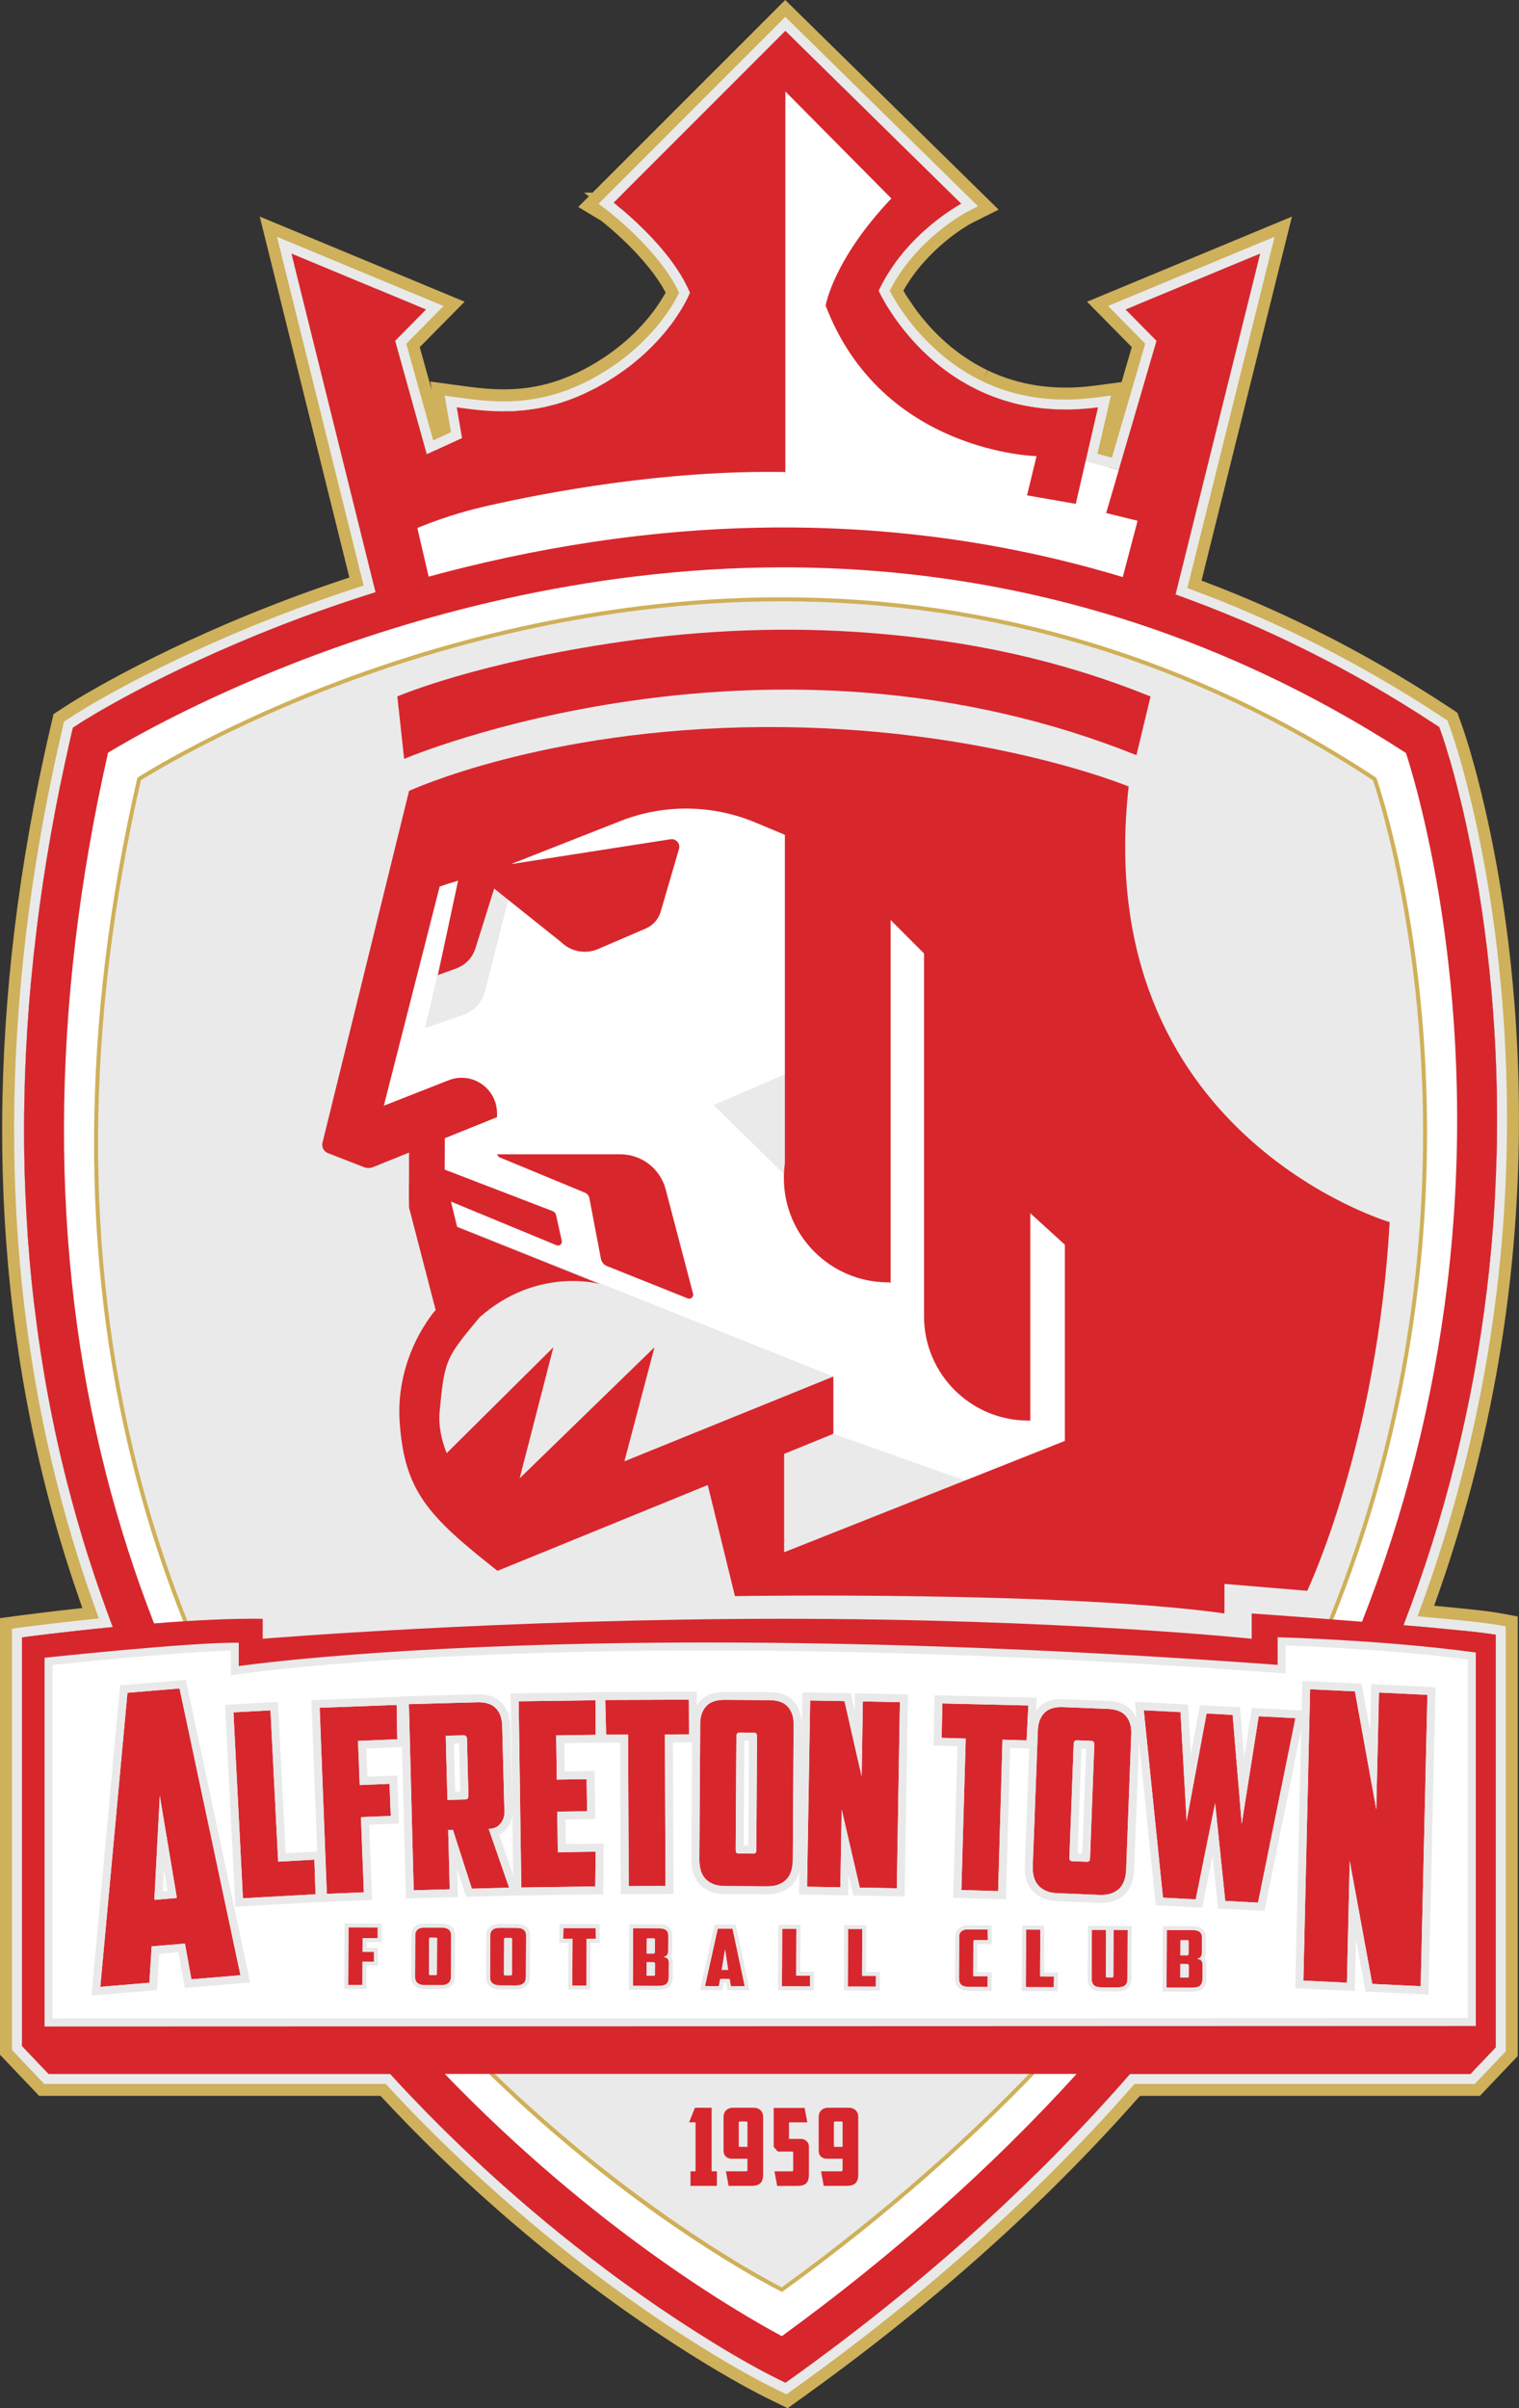 <?xml version="1.0" encoding="UTF-8"?>
<svg id="Layer_2" data-name="Layer 2" xmlns="http://www.w3.org/2000/svg" viewBox="0 0 761.3 1206.31">
  <rect x="0" y="0" width="761.3" height="1206.31" fill="#333333" stroke="none"/>
  <defs>
    <style>
      .cls-1 {
        fill: #b21f2d;
      }

      .cls-1, .cls-2, .cls-3, .cls-4, .cls-5, .cls-6, .cls-7 {
        stroke-width: 0px;
      }

      .cls-2 {
        fill: #d8262d;
      }

      .cls-3 {
        fill: #cfb059;
      }

      .cls-4 {
        fill: #cfb05b;
      }

      .cls-5 {
        fill: #fff;
      }

      .cls-6 {
        fill: #eaeaea;
      }

      .cls-7 {
        fill: #e9e9e9;
      }
    </style>
  </defs>
  <g id="Layer_1-2" data-name="Layer 1">
    <g>
      <path class="cls-4" d="m394.78,1206.31l-11.29-5.52c-1.22-.6-12.36-6.12-30.3-17.05-2.95-1.79-6-3.69-9.07-5.63-2.16-1.36-4.37-2.78-6.58-4.22-2.31-1.5-4.66-3.04-6.99-4.59-7.67-5.11-15.45-10.51-23.14-16.06-2.03-1.46-4.09-2.97-6.12-4.47-6.62-4.88-13.31-9.99-19.88-15.17-2.35-1.86-4.73-3.76-7.07-5.65-3.67-2.97-7.36-6-10.97-9.03-2.51-2.1-5.04-4.25-7.53-6.39-1.27-1.09-2.54-2.19-3.82-3.31-3.75-3.26-7.54-6.63-11.28-10l-.75-.68c-4.47-4.04-9.03-8.27-13.55-12.56-2.28-2.16-4.28-4.08-6.12-5.86-10.13-9.82-20.09-19.99-29.62-30.27H19.62l-19.62-20.6v-218.68s9.53-1.29,9.53-1.29c1.52-.2,14.06-1.87,31.77-3.78-.55-1.54-1.09-3.07-1.62-4.6-1.04-3-2.08-6.05-3.08-9.07-5.03-15.14-9.57-30.63-13.51-46.06-4.66-18.25-8.64-37.02-11.81-55.8-1.27-7.49-2.43-15.14-3.47-22.73-2.06-15.15-3.67-30.67-4.78-46.13-.28-3.85-.53-7.77-.75-11.67-1.31-23.28-1.55-47.19-.72-71.09,1.11-31.85,4.15-64.64,9.06-97.46,2.45-16.41,5.42-33.16,8.81-49.78.85-4.16,1.74-8.38,2.65-12.55.91-4.2,1.87-8.44,2.83-12.59l1.92-8.29,7.15-4.62c1.6-1.03,39.9-25.59,103.19-50.19,7.39-2.87,14.98-5.68,22.55-8.35,4.04-1.42,8.18-2.84,12.3-4.21,1.01-.33,2.03-.67,3.08-1.02l-44.92-180.81,102.68,42.64-22.49,22.77,5.98,21.46-.71-4.22,17.74,2.39c.69.09,1.38.18,2.09.27l.35.05c.75.09,1.53.19,2.31.28l.63.07c.67.08,1.34.15,2.02.21l.49.05c.77.07,1.58.15,2.39.21l.59.04c.68.05,1.36.1,2.05.14l.59.04c.8.04,1.63.08,2.47.1h.53c.71.03,1.42.04,2.13.04h.43s.19,0,.19,0c.72,0,1.4-.01,2.08-.03h.27c.78-.03,1.55-.06,2.39-.1l.67-.04c.58-.04,1.16-.08,1.74-.12l.82-.07c.58-.05,1.16-.11,1.75-.18l.71-.08c.92-.11,1.73-.22,2.5-.34l.15-.03c.79-.12,1.56-.25,2.36-.4l.79-.15c.61-.12,1.21-.24,1.82-.38l.87-.19c.65-.15,1.31-.31,1.97-.48l.65-.16c.92-.24,1.81-.5,2.68-.76l.53-.17c.79-.24,1.5-.47,2.19-.71l.89-.31c.65-.23,1.3-.46,1.95-.71l.91-.35c.74-.29,1.53-.61,2.33-.95l.57-.24c.85-.37,1.82-.8,2.82-1.27l.78-.38c.73-.35,1.46-.71,2.19-1.08.33-.17.67-.35,1-.52.71-.37,1.42-.75,2.13-1.15l.94-.52c1.12-.64,2.12-1.22,3.08-1.81,3.53-2.15,6.97-4.53,10.21-7.06.86-.67,1.72-1.37,2.64-2.13,12-9.99,18.6-20.14,21.59-25.59-9.1-17.29-28.99-33.37-32.29-35.97l-11.51-6.91,5.33-5.33-2.43-1.85h4.28L393.54,0l106.95,105.01-13.65,6.83c-1.48.8-21.86,12.12-34.08,33.74l.46.78c.33.56.69,1.16,1.09,1.8l.07.11c.19.3.36.57.53.85l4.04,5.89.9,1.2c.19.26.4.52.6.78l.35.45c.2.26.43.54.66.83l.34.42c.24.29.49.6.74.91l.29.35c.3.36.61.73.93,1.11l.12.14c.78.91,1.57,1.8,2.36,2.67l.15.16c.37.4.71.77,1.07,1.15l.34.35c.31.32.61.64.92.96l.42.43c.3.3.59.59.89.89l.48.46c.29.29.59.57.89.85l.53.5c.28.27.58.54.88.81l.54.49c.31.28.61.55.91.81l.58.5c.3.26.62.53.94.8l.58.49c.32.27.65.53.98.8l.59.47c.34.27.69.54,1.04.81l.6.46c.35.27.73.55,1.12.83l.55.41c.41.3.86.62,1.32.93l.4.28c1.14.78,2.35,1.58,3.56,2.34l.39.24c.5.31.97.6,1.46.88l.61.35c.44.25.86.5,1.29.74l.72.39c.42.23.82.45,1.23.66l.8.41c.4.2.8.41,1.21.61l.72.35-2.04,4.57,2.15-4.51c.4.19.81.38,1.22.57.29.13.58.27.88.4.41.18.82.36,1.23.54.3.13.6.26.91.38.42.18.84.34,1.26.51l.09.04c.28.11.56.22.84.33.43.16.86.32,1.3.48l.95.34c.44.16.9.31,1.36.46l.92.3c.43.14.87.27,1.3.4l1.06.32c.53.15,1.08.3,1.62.45l.76.21c1.64.42,3.31.8,4.98,1.13l.77.14c.61.11,1.2.23,1.79.32l1.12.17c.5.08,1,.16,1.51.23.24.03.49.06.73.09l.37.05c.53.07,1.05.13,1.58.19.27.03.54.05.81.08l.36.03c.53.05,1.05.1,1.58.14.41.03.82.06,1.23.09.53.03,1.06.07,1.59.09.42.02.84.04,1.27.05.54.02,1.08.03,1.62.05.43,0,.87.02,1.3.02h.7s.74,0,.74,0c.68,0,1.36-.02,2.03-.03.46-.01.91-.03,1.37-.04.7-.03,1.41-.07,2.12-.11l.52-.03c.27-.02.55-.03.82-.05.78-.06,1.57-.13,2.37-.2l.54-.05c.22-.02.42-.04.63-.06,1.27-.13,2.44-.27,3.6-.42l13.3-1.77,5.12-17.53-22.42-22.71,102.68-42.64-45.3,182.33c5.4,2.03,10.8,4.14,16.1,6.3,8.4,3.43,16.85,7.1,25.13,10.93,4.33,2,8.86,4.17,13.84,6.62,4.22,2.08,7.69,3.83,10.93,5.5,2.7,1.4,5.45,2.85,8.17,4.31,16.24,8.71,32.45,18.35,48.16,28.64l5.88,3.85,2.38,6.61c.28.78,1.8,5.09,4.06,12.76l.34,1.18c.51,1.75,1.03,3.59,1.55,5.47.59,2.13,1.18,4.35,1.77,6.59.62,2.38,1.25,4.86,1.86,7.35,1.51,6.14,2.96,12.53,4.32,19,.43,2.04.86,4.12,1.28,6.27,1.48,7.42,2.86,15.05,4.11,22.68,6,36.72,9.09,74.92,9.2,113.53.01,4.61-.02,9.31-.09,13.97-.07,4.67-.2,9.43-.37,14.14-.09,2.56-.19,5.1-.3,7.54-.11,2.47-.24,4.96-.38,7.41-.57,10.17-1.36,20.44-2.36,30.5-.52,5.24-1.1,10.53-1.73,15.73-1.33,10.92-2.92,21.94-4.74,32.76-7.08,42.04-18.02,83.68-32.54,123.88,2.1.19,4.1.38,6,.56,2.3.22,4.5.43,6.61.64,1.58.16,3.11.32,4.56.47,4.59.48,8.36.93,11.22,1.32,1.82.25,3.29.48,4.49.7l9,1.67v220.21l-18.95,19.94h-170.38c-7.92,8.98-16.17,17.97-24.56,26.74-6.38,6.66-12.97,13.35-19.6,19.88-6.63,6.52-13.5,13.09-20.42,19.51-31.13,28.88-65.38,56.8-101.79,82.99l-10.2,7.33Zm-5.84-13.99l4.85,2.37.49-.35-3.5-4.87,1.65-1.19,3.5,4.87,3.21-2.31c36.08-25.95,70-53.6,100.83-82.2,2.33-2.16,4.64-4.33,6.95-6.51l-4.14-4.37c5.11-4.84,9.3-8.87,13.18-12.69l4.21,4.28c3.28-3.23,6.55-6.5,9.8-9.79l-4.27-4.21c3.18-3.22,6.38-6.52,9.53-9.81,2.36-2.46,4.7-4.94,7.01-7.42l4.38,4.1c6.38-6.83,12.65-13.75,18.7-20.65l1.49-1.7h170.62l.71-.75-4.35-4.13,10.88-11.45v-200.38c-.6-.08-1.24-.16-1.91-.25l.75-5.95c-2.39-.3-5.27-.63-8.59-.98-.35-.04-.7-.07-1.05-.11l-.62,5.97c-1.11-.12-2.25-.23-3.44-.35l-2.93-.29.58-5.97c-.19-.02-.39-.04-.59-.06l-.58,5.97-3.01-.29c-1.56-.15-3.16-.3-4.79-.44l.54-5.98c-2.41-.22-4.96-.45-7.62-.68l-2.43-.21c-.29.77-.59,1.55-.89,2.32l-1.84-.71-.36,4.14-9.53-.81,2.39-6.21c1.05-2.72,2.08-5.44,3.09-8.17l5.63,2.08c15.27-41.24,26.71-84.08,33.99-127.35,1.8-10.67,3.37-21.54,4.67-32.3.62-5.12,1.2-10.34,1.71-15.51.98-9.92,1.76-20.04,2.32-30.08.07-1.18.13-2.37.19-3.56l-6-.31.07-1.26c.04-.82.09-1.64.12-2.46l.02-.46c0-.22.02-.43.03-.65.09-2.1.17-4.18.25-6.26.08-2.19.15-4.37.2-6.53v-.43s6.01.15,6.01.15c.06-2.32.11-4.64.15-6.93.07-4.6.1-9.23.09-13.78-.11-38.09-3.16-75.75-9.07-111.95-1.23-7.51-2.59-15.03-4.05-22.33l-5.88,1.17c-.42-2.09-.83-4.12-1.25-6.11-.18-.85-.36-1.69-.53-2.52l5.87-1.26c-1.07-5-2.2-9.93-3.36-14.71l-5.83,1.41-.34-1.39c-.31-1.26-.61-2.48-.91-3.67-.3-1.19-.6-2.34-.89-3.46-.3-1.14-.59-2.24-.87-3.3l5.79-1.56c-.14-.53-.29-1.06-.43-1.58l-5.79,1.58-.41-1.51c-.26-.95-.52-1.87-.77-2.74l5.77-1.63c-.25-.87-.49-1.73-.74-2.56l-.15-.51-5.76,1.69-.19-.64c-.68-2.32-1.29-4.31-1.81-5.97l5.72-1.8c-.64-2.03-1.15-3.57-1.5-4.61l-5.68,1.93c-.27-.81-.44-1.29-.49-1.42l-.57-1.58-1.4-.92c-1.93-1.26-3.86-2.51-5.79-3.75l3.23-5.05c-13.63-8.72-27.59-16.91-41.57-24.41-2.04-1.1-4.1-2.18-6.14-3.25l-2.78,5.33-.89-.47c-.07-.04-.13-.07-.2-.1-.26-.14-.53-.28-.79-.42-2.41-1.25-4.95-2.54-7.85-3.98-.9-.45-1.83-.91-2.8-1.38-2.24-1.1-4.48-2.2-6.73-3.27l2.59-5.41c-2.35-1.13-4.61-2.19-6.82-3.21-6.1-2.82-12.3-5.56-18.5-8.17l-2.33,5.53-.58-.24c-.8-.34-1.6-.67-2.4-1-1.05-.44-2.11-.87-3.17-1.3-3.56-1.45-7.16-2.88-10.76-4.27,0,0,0,0,0,0-.01,0-.02,0-.03-.01-2.01-.77-4.02-1.54-6.02-2.28l-1.75-.65,2.08-5.63c-.41-.15-.81-.3-1.22-.45l-4.21-1.54,40.88-164.53-10.22,4.24-2.3-5.54-50.35,20.91,16.89,17.11-14.4,49.24-5.76-1.68-5.05,17.28-3.85-1.04-1.56,5.79-16.47-4.43,7.12-30.86-.32.03c-.84.08-1.7.15-2.56.22-.25.02-.49.03-.73.05l.36,5.99-.86.05-.38-5.99c-.73.04-1.45.08-2.17.11-.26.01-.51.02-.77.03l.19,5.99-.75.02c-.79.02-1.57.03-2.34.04h-.3c-.37.01-.74.02-1.1,0h-.28s.04-6,.04-6c-.49,0-.96-.01-1.43-.02h0l-.12,6c-.63-.01-1.26-.03-1.88-.05-.47-.02-.95-.04-1.42-.06l.29-5.99s-.04,0-.06,0c-.59-.03-1.17-.06-1.76-.1-.45-.03-.91-.06-1.35-.09-.59-.05-1.17-.1-1.75-.15l-.37-.03c-.08,0-.15-.01-.23-.02l-.58,5.97-.77-.08c-.26-.03-.52-.06-.77-.09l-.23-.03.72-5.95c-.28-.03-.55-.07-.83-.1l-.36-.04c-.08,0-.15-.02-.23-.03l-.73,5.95.57-4.97-.61,4.96-.68-.09c-.29-.04-.55-.08-.82-.12l-.23-.04.9-5.93c-.24-.04-.49-.07-.73-.11l-1.23-.19c-.67-.11-1.32-.23-1.97-.36l-.5-.09-1.05,5.91-.49-.09c-.07-.01-.13-.03-.19-.04-.94-.19-1.87-.38-2.79-.59-.98-.22-1.95-.46-2.9-.7l-.86-.23,1.55-5.8h-.02c-.62-.17-1.23-.34-1.83-.51l-1.16-.35c-.21-.06-.43-.13-.64-.19l-1.75,5.74-.21-.06c-.23-.07-.46-.14-.69-.21-.25-.08-.49-.16-.74-.24l-.15-.05,1.9-5.69-.21-.07c-.5-.17-1.01-.34-1.52-.51l-1.05-.38c-.15-.05-.3-.11-.45-.17l-2.07,5.63-.17-.06c-.3-.11-.6-.22-.89-.33-.31-.12-.62-.24-.93-.36l-.17-.07c-.51-.2-1.01-.4-1.5-.61-.36-.15-.71-.3-1.07-.45-.49-.21-.98-.42-1.46-.64-.08-.04-.17-.08-.25-.11-.26-.12-.53-.24-.79-.36-.29-.13-.57-.26-.85-.4,0,0,0,0,0,0-.03-.01-.05-.02-.08-.04,0,0-.02,0-.03-.01-.02,0-.03-.02-.05-.02-.02,0-.04-.02-.06-.03,0,0-.02,0-.02-.01l-.07-.03s0,0-.01,0c-.03-.01-.05-.03-.08-.04,0,0,0,0,0,0-.03-.01-.06-.03-.08-.04h0s-.06-.03-.09-.04c-.39-.19-.7-.34-1.01-.49-.3-.15-.59-.3-.89-.45l-.06-.03,2.71-5.35c-.15-.08-.3-.15-.45-.23l-.89-.46c-.35-.18-.69-.37-1.04-.56l-2.88,5.26-1.58-.87,2.95-5.22c-.35-.2-.7-.4-1.04-.6l-.56-.32-3,5.19-.19-.11c-.57-.34-1.13-.68-1.69-1.02l-.49-.3c-.72-.45-1.44-.91-2.14-1.37-.7-.46-1.4-.93-2.08-1.4l-.42-.3c-.39-.27-.78-.55-1.16-.82-.02-.01-.04-.03-.06-.04l3.49-4.88c-.11-.08-.22-.16-.33-.24l-.28-.21-3.58,4.81-.26-.2c-.43-.32-.86-.63-1.29-.96l-.05-.04-.67-.52c-.31-.24-.62-.48-.93-.72-.05-.04-.1-.08-.15-.12l3.72-4.71s-.08-.06-.12-.1l-.07-.05-3.73,4.7-.62-.5c-.39-.31-.77-.62-1.14-.93l-.38-.31,3.85-4.6-.3-.25c-.35-.29-.69-.58-1.03-.88l-.64-.56c-.33-.29-.67-.59-1-.89l-.6-.54c-.33-.3-.66-.61-.98-.91l-.53-.5-4.07,4.41-.15-.14,4.15-4.34s0,0,0,0l2.77-2.89-2.77,2.88c-.31-.3-.62-.59-.93-.89l-.52-.5s-.01-.01-.02-.02l-4.21,4.28c-.34-.34-.68-.68-1.02-1.02l-.49-.49,4.28-4.21c-.17-.18-.34-.35-.5-.52l-4.33,4.16-.67-.71,4.49-3.98-.35-.36c-.42-.44-.8-.85-1.17-1.26h0s-4.43,4.04-4.43,4.04l-.19-.2c-.87-.95-1.71-1.91-2.53-2.86l4.55-3.91c-.05-.06-.1-.11-.15-.17l-.16-.19c-.33-.39-.68-.81-1.02-1.22l-.3-.36c-.14-.17-.28-.34-.42-.51l-4.64,3.81-1.2-1.5,4.71-3.71c-.12-.15-.24-.31-.36-.46l-.36-.47c-.11-.15-.23-.3-.35-.45l-.78.62-3.97,3.04-1.73-2.32c-.23-.31-.44-.6-.64-.89l-1.08-1.53,4.92-3.43-2.42-3.65c-.21-.34-.4-.64-.59-.94l-5.08,3.19-.12-.2c-.33-.54-.65-1.07-.96-1.58l5.15-3.07c-.1-.17-.2-.33-.29-.49l-.3-.52-5.19,3-1.85-3.33,5.27-2.86-.29-.54-5.34,2.71-.03-.06h0s-.38-.76-.38-.76l5.32-2.72-.04-.08-.4-.19-5.08,2.58-.23-.47,1.71-.77,3.21-1.52-.16-.08-.29.12-4.53,2.11-.16-.34,4.57-2.09-4.55-2.16s0,0,0,0h0s.04-.08.05-.11c.31-.64.62-1.27.94-1.9l5.34,2.72.46-.89c1.92-3.7,4.07-7.15,6.34-10.35l-4.9-3.47c1.92-2.71,4.01-5.38,6.22-7.92l4.56,3.95c8.74-10.04,18.06-16.75,23.25-20.08l-43.89-43.1,4.2-4.28-44.79-43.98-83.3,83.3c.09.06.18.12.27.19h0s.21.15.6.45c.23.18.47.37.73.58l.02.02-3.74,4.69c5.27,4.22,26.59,22.07,35.58,41.22l.19.39,5.45-2.51c.36.79.71,1.58,1.03,2.38l-5.9,2.41-.81,1.65c-1.08,2.19-3.09,5.89-6.25,10.42l4.94,3.45c-.7,1-1.47,2.06-2.29,3.14l-4.8-3.63c-4.05,5.36-9.57,11.54-16.88,17.63-.64.53-1.25,1.03-1.86,1.52l3.74,4.67-.37.3c-.24.19-.48.39-.72.58-.37.29-.75.57-1.13.86l-.41.31-3.61-4.78c-3.11,2.34-6.35,4.55-9.68,6.58h-.01s3.12,5.13,3.12,5.13c-.61.37-1.22.72-1.83,1.08l-.39.23-3-5.18c-.4.23-.81.47-1.25.71l-1.04.58c-.17.1-.35.19-.52.29l2.88,5.26c-.63.35-1.26.69-1.89,1.02l-.69.36-2.76-5.33c-.15.08-.3.16-.45.23-.8.41-1.59.8-2.38,1.18l-.88.42s0,0,0,0l2.55,5.43c-1.13.53-2.25,1.04-3.36,1.51l-.6.25c-.92.39-1.84.76-2.75,1.12-.3.12-.6.23-.9.34l-.18.07c-.77.29-1.54.57-2.3.84l-1.98-5.66h0l-1.01.35,1.92,5.68h0c-.08.03-.16.05-.24.08,0,0,0,0,0,0-.78.26-1.55.51-2.33.75l-.67.21c-.83.25-1.66.48-2.48.7l-1.58-5.78c-.22.06-.44.12-.66.18l-.77.2c-.72.19-1.46.37-2.19.54-.07.02-.14.03-.21.05l1.32,5.85-.81.18c-.72.16-1.44.31-2.16.45l-.4.08-1.16-5.88-.48.09c-.9.17-1.77.31-2.59.44l-.16.03c-.93.14-1.84.27-2.86.39l-.38.04.65,5.96-1.44.15-.62-5.96c-.33.03-.65.07-.98.1l-.92.08c-.65.05-1.29.1-1.93.14l-.71.04.04,1,.31,4.99c-1.01.06-1.94.09-2.85.12h-.27s0,0,0,0h-.08s-.15-6-.15-6h-.04c-.71.02-1.46.03-2.21.03h-.25s-.04,0-.04,0v6h-.47c-.28,0-.56-.01-.83-.02h-.4s.08-6,.08-6c-.39,0-.77-.01-1.16-.02h-.3s-.12,5.99-.12,5.99h-.34c-.97-.04-1.93-.08-2.87-.13l-.79-.05c-.73-.04-1.45-.09-2.16-.14l-.67-.05c-.9-.07-1.8-.15-2.69-.24l-.49-.05.6-5.97h-.05c-.06-.01-.12-.02-.19-.02l-.6,5.97-.19-.02c-.61-.06-1.21-.13-1.81-.19l-.68-.08c-.24-.03-.48-.06-.71-.08-.34-.04-.67-.08-1-.12-.26-.03-.53-.06-.79-.1l-.36-.05c-.19-.02-.37-.05-.55-.07h-.02s-.06-.01-.09-.01c-.02,0-.04,0-.06,0-.02,0-.04,0-.06,0-.03,0-.06,0-.08-.01-.02,0-.03,0-.05,0-.03,0-.06,0-.09-.01-.02,0-.03,0-.05,0-.03,0-.06,0-.08-.01-.02,0-.04,0-.06,0-.02,0-.05,0-.07,0h-.08s-.03-.01-.05-.02c-.03,0-.06,0-.09-.01-.01,0-.02,0-.04,0-.04,0-.07,0-.11-.01,0,0-.01,0-.02,0l-.12-.02s0,0-.01,0c-.04,0-.09-.01-.13-.02,0,0,0,0,0,0l-.13-.02h0s-.09-.01-.13-.02l-2.43-.33,1.69,9.79-2.08.95,2.49,5.46-10.51,4.81-2.5-5.46-3.37,1.54-15.06-54.02-4.99-4.93,14.82-15.01-20.28-8.42-2.3,5.54-40.29-16.73,39.63,159.49.67-.21,2.99,9.54-2.04.65c-3.89,1.23-7.37,2.36-10.64,3.44-4.02,1.34-8.07,2.72-12.04,4.12l-2.1.75-2.01-5.66c-6.76,2.4-13.52,4.92-20.12,7.48-62.35,24.24-99.81,48.25-101.39,49.27l3.26,5.04-3.4,2.2-1.71-2.65-2.26-.52h0s-.62,2.7-.62,2.7c-.48,2.06-.95,4.14-1.42,6.23l5.87,1.32-.48,2.11c-.31,1.36-.62,2.73-.91,4.09-.9,4.14-1.78,8.29-2.6,12.35l-5.88-1.2c-3.36,16.45-6.29,33.02-8.72,49.26-1.14,7.61-2.17,15.21-3.1,22.8l5.96.73c-1.07,8.72-2.01,17.32-2.77,25.56l-5.97-.55c-1.5,16.09-2.52,32.06-3.07,47.79-.67,19.16-.63,38.33.09,57.16l5.99-.23c.17,4.3.37,8.64.61,12.91.07,1.2.15,2.39.23,3.58l.13,1.95-6.01.38c.13,1.99.26,3.97.4,5.93.82,11.43,1.92,22.89,3.27,34.21l5.96-.71c.45,3.75.93,7.51,1.43,11.19.51,3.75,1.05,7.49,1.61,11.14.56,3.7,1.16,7.43,1.78,11.08l.21,1.2-5.92,1.01c3.1,18.11,6.94,36.19,11.44,53.78,3.15,12.35,6.7,24.74,10.58,36.96l5.72-1.82c.09.28.18.55.26.83.8,2.51,1.62,5.02,2.45,7.52.84,2.54,1.7,5.08,2.58,7.61.14.42.29.83.43,1.25,1.02,2.93,2.07,5.9,3.14,8.82l-5.64,2.05c.19.53.38,1.05.58,1.58l2.21,6.04-6.39.66c-20.86,2.15-36.14,4.18-37.81,4.41l-.86.12v.87h6v204.67h-4.33l-1.07,1.02,13.31,13.98h170.52l4.78-4.38c1.35,1.48,2.7,2.94,4.06,4.4l-4.39,4.08c9.15,9.84,18.69,19.58,28.4,28.98,1.82,1.76,3.79,3.65,6.04,5.79,4.47,4.24,8.97,8.41,13.38,12.4l.75.67c3.68,3.33,7.43,6.65,11.14,9.87,1.27,1.1,2.52,2.19,3.78,3.26,2.45,2.11,4.96,4.23,7.44,6.31,3.56,2.98,7.21,5.98,10.83,8.91,1.17.94,2.34,1.89,3.52,2.83l3.75-4.69c1.15.92,2.3,1.83,3.44,2.73,4.89,3.86,9.87,7.69,14.8,11.39l-3.6,4.8c1.57,1.18,3.14,2.34,4.7,3.5,1.28.95,2.58,1.9,3.87,2.84l3.53-4.85,2.15,1.56c3.89,2.81,7.83,5.6,11.7,8.28l-3.42,4.93c1.87,1.3,3.75,2.58,5.62,3.85l3.37-4.96c1.82,1.24,3.61,2.44,5.37,3.61,1.17.78,2.33,1.54,3.46,2.29s2.26,1.48,3.37,2.2c2.21,1.43,4.35,2.81,6.43,4.12,2.33,1.48,4.58,2.87,6.73,4.2l-3.14,5.11c.72.44,1.43.88,2.14,1.31,15.71,9.57,25.98,14.85,28.8,16.26l2.69-5.36,1.68.83-2.63,5.39Zm357.82-373.46h3.9v-.83l-.82-.15c-.79-.15-1.74-.3-2.88-.46l-.21,1.45Zm-24.89-455.52l-1.98,3.03,2.91-1.05-.65-1.8-.28-.18ZM227.74,202.88l.8,4.64.61-4.45-1.4-.19Zm319.71.51l3.83.88.33-1.41-1.46.19c-.91.12-1.79.23-2.69.33Zm14.92-48.71l1.04,1.06,2.6-2.57-3.65,1.51Zm-350.74-1.52l2.6,2.57,1.04-1.06-3.65-1.51Zm-67-27.82l.8,3.24,1.03-2.48-1.83-.76Zm486.55.76l1.03,2.48.8-3.24-1.83.76Zm-148.7-24.75l-3.38,3.44c1.75-1.09,2.85-1.69,3.06-1.8l1.32-.66-1-.98Zm259.97,890.31l-10-.1.21-21.26,10,.1-.21,21.26Z"/>
      <g>
        <path class="cls-5" d="m745.15,646.4c10.11-83.35,3.46-154.61-3.91-199.72-8.01-49.08-18.35-78.14-18.79-79.35l-1.13-3.15-2.8-1.83c-41.42-27.12-84.62-48.65-129.37-64.57l42.42-170.75-67.44,28.01,15.49,15.69-18.9,64.64-16.61-4.47,6.2-26.85c-79.14,10.62-109.95-58.43-109.95-58.43,13.81-29.21,41.43-43.56,41.43-43.56L393.61,15.49l-86.05,86.05s28.68,21.78,38.24,45.15c0,0-9.56,24.96-40.9,44.09s-56.83,15.93-75.96,13.28l2.66,15.4-17.73,8.1-15.84-56.83,15.49-15.69-67.44-28.01,42.14,169.61c-17.43,5.46-33.23,11.1-47.1,16.49-62.3,24.22-99.65,48.17-101.21,49.18l-3.4,2.2-.91,3.95c-30.75,133.02-31.38,259.06-1.87,374.6,6.25,24.46,13.85,48.46,22.77,71.96-25.64,2.49-45.5,5.18-45.5,5.18v204.67l13.33,14h171.19c43.56,47.6,86.9,82.76,118.33,105.46,43.17,31.17,73.21,45.97,74.47,46.59l5.37,2.63,4.86-3.49c64.45-46.34,120.52-96.91,167.8-151.18h170.65l12.67-13.33v-206.67c-6.71-1.24-25.41-3.04-46.24-4.81,20.75-53.94,34.73-110.01,41.72-167.66Zm-7.48,323.95v42.51h-.43l.43-42.51Z"/>
        <path class="cls-7" d="m393.61,15.49l88.17,86.58s-27.62,14.34-41.43,43.56c0,0,26.56,59.54,93.73,59.54,5.17,0,10.57-.35,16.23-1.11l-6.2,26.85,16.61,4.47,18.9-64.64-15.49-15.69,67.44-28.01-42.42,170.74c44.74,15.92,87.94,37.45,129.37,64.57l2.8,1.83,1.13,3.15c.44,1.21,10.77,30.28,18.79,79.35,7.36,45.1,14.02,116.37,3.91,199.72-6.99,57.64-20.97,113.72-41.72,167.66,20.82,1.77,39.53,3.57,46.24,4.81v206.67l-12.67,13.33h-170.65c-47.28,54.27-103.35,104.84-167.8,151.18l-4.86,3.49-5.37-2.63c-1.26-.62-31.3-15.42-74.47-46.59-31.43-22.7-74.77-57.86-118.33-105.46H24.33l-13.33-14v-204.67s19.87-2.68,45.5-5.18c-8.92-23.5-16.52-47.5-22.77-71.96-29.51-115.54-28.88-241.58,1.87-374.6l.91-3.95,3.4-2.2c1.56-1.01,38.91-24.96,101.21-49.18,13.87-5.39,29.67-11.03,47.1-16.49l-42.14-169.61,67.44,28.01-15.49,15.69,15.84,56.83,17.73-8.1-2.66-15.4c6.98.97,14.81,2.01,23.46,2.01,15.05,0,32.59-3.15,52.49-15.29,31.34-19.12,40.9-44.09,40.9-44.09-9.56-23.37-38.24-45.15-38.24-45.15L393.61,15.49m343.63,997.38h.42v-42.51l-.42,42.51M393.58,8.45l-3.5,3.5-86.05,86.05-4.05,4.05,4.56,3.47c.27.2,26.13,20.03,35.81,41.14-2.79,5.8-13.37,24.79-38.04,39.85-16.28,9.93-32.13,14.56-49.89,14.56-8.65,0-16.81-1.13-22.78-1.96l-6.78-.94,1.16,6.74,2,11.61-8.9,4.07-13.49-48.4,13.45-13.63,5.22-5.28-6.86-2.85-67.44-28.01-9.16-3.8,2.39,9.63,41.01,165.06c-14.55,4.66-28.97,9.76-42.93,15.18-62.76,24.4-100.53,48.62-102.11,49.64l-3.4,2.2-1.7,1.1-.46,1.97-.91,3.95C-.2,501.14-.82,627.97,28.89,744.3c5.7,22.33,12.64,44.64,20.66,66.39-22.28,2.28-39.03,4.53-39.22,4.55l-4.33.59v211.04l1.38,1.45,13.33,14,1.48,1.55h171.13c44.41,48.25,88.39,83.42,117.6,104.51,43.47,31.39,73.93,46.4,75.2,47.03l5.37,2.63,2.69,1.31,2.43-1.75,4.86-3.49c63.76-45.85,119.99-96.39,167.15-150.24h170.52l1.48-1.56,12.67-13.33,1.38-1.45v-212.82l-4.09-.76c-5.46-1.01-18.95-2.46-40.13-4.31,19.58-52.37,32.92-107.05,39.66-162.64,10.18-83.93,3.48-155.7-3.94-201.13-8.1-49.58-18.58-79.01-19.02-80.24l-1.13-3.15-.57-1.58-1.4-.92-2.8-1.83c-40.19-26.31-82.61-47.68-126.17-63.56l41.33-166.36,2.39-9.63-9.16,3.8-67.44,28.01-6.86,2.85,5.22,5.28,13.42,13.6-16.7,57.12-7.23-1.95,5.11-22.15,1.62-7.04-7.16.96c-5.27.71-10.51,1.07-15.56,1.07-26.49,0-49.55-9.53-68.53-28.32-11.02-10.91-17.32-21.82-19.62-26.22,13.2-25.84,37.91-38.98,38.17-39.12l6.09-3.18-4.9-4.82L397.12,11.92l-3.54-3.47h0Z"/>
      </g>
      <g>
        <path class="cls-6" d="m69.74,390.23s311.6-202.56,619.21,0c0,0,153.87,430.53-297.07,756.7,0,0-445.68-219.14-322.14-756.7Z"/>
        <path class="cls-3" d="m391.97,1148.09l-.54-.27c-.28-.14-28.39-14.07-67.85-42.73-36.41-26.45-90.24-71.21-139.89-134.32-55.81-70.93-95.08-150.1-116.71-235.29-27.03-106.48-26.44-222.72,1.78-345.49l.09-.39.34-.22c.35-.23,35.37-22.82,92.36-45.11,52.6-20.57,135.22-45.08,230.14-45.08,106.72,0,206.92,30.35,297.8,90.19l.28.18.11.31c.1.27,9.73,27.52,17.04,72.54,6.74,41.54,12.84,107.17,3.58,183.95-10.41,86.3-37.7,168.79-81.1,245.2-54.25,95.49-133.97,181.67-236.94,256.16l-.49.35ZM70.62,390.85c-28.05,122.31-28.63,238.1-1.7,344.15,21.56,84.92,60.7,163.83,116.34,234.54,91.36,116.11,198.02,171.89,206.52,176.22,102.49-74.22,181.83-160.05,235.85-255.11,43.28-76.16,70.49-158.39,80.88-244.41,17.22-142.59-18.15-248.82-20.4-255.36-90.48-59.51-190.21-89.68-296.42-89.68-94.59,0-176.93,24.43-229.36,44.93-53.84,21.05-87.99,42.36-91.72,44.73Z"/>
      </g>
      <path class="cls-5" d="m213.33,404.87l-38,170,38-14,2,46,14,50s-19,21-19,43,3,56,33,69l129-41,9,61,215-14,5.88-178.41-133.88-199.59-115-23-140,31Z"/>
      <g>
        <polygon class="cls-6" points="417.67 718.2 392.33 727.87 393 777.53 484.33 741.87 417.67 718.2"/>
        <polygon class="cls-6" points="396.33 536.87 357.67 553.53 396.33 591.53 396.33 536.87"/>
        <path class="cls-6" d="m243.07,496.57l14.09-55.37-17.5-6.33-2.67-22-24,102.17,19.26-6.69c5.36-1.86,9.42-6.28,10.82-11.78Z"/>
        <path class="cls-6" d="m417.67,689.53l-189.33-75.67-4.5,57.5s-20.5,20-10,58.5,41.5,43.5,41.5,43.5l157-72,5.33-11.83Z"/>
      </g>
      <rect class="cls-1" x="205.01" y="592.62" width="16.79" height="9.11"/>
      <g>
        <path class="cls-2" d="m348.29,1055.82h8.36v31.83h2.64v7.28h-13.22v-7.28h2.54v-24.55h-3.24l2.91-7.28Z"/>
        <path class="cls-2" d="m382.49,1088.89c0,2.16-.45,3.71-1.35,4.64-.9.94-2.48,1.4-4.75,1.4h-11.22l-1.35-7.28h10.14c.43,0,.65-.25.65-.76v-5.56h-7.88c-1.19,0-2.17-.35-2.94-1.05-.77-.7-1.16-1.77-1.16-3.21v-16.46c0-1.55.44-2.73,1.32-3.56.88-.83,1.97-1.24,3.26-1.24h10.68c1.29,0,2.38.41,3.26,1.24.88.83,1.32,2.01,1.32,3.56v28.27Zm-7.88-25.57c0-.43-.2-.65-.59-.65h-3.18c-.4,0-.59.22-.59.65v11.55c0,.36.16.54.49.54h3.88v-12.09Z"/>
        <path class="cls-2" d="m389.5,1094.94l-1.35-7.28h8.74c.43,0,.65-.2.65-.59v-8.79c0-.36-.18-.54-.54-.54h-7.18l-2.05-2.32v-19.53h15.49l1.35,7.23h-9.17v8.31h5.88c1.19,0,2.17.37,2.94,1.11.77.74,1.16,1.63,1.16,2.67v13.87c0,2.16-.45,3.68-1.35,4.56-.9.88-2.46,1.32-4.69,1.32h-9.87Z"/>
        <path class="cls-2" d="m430.17,1088.89c0,2.16-.45,3.71-1.35,4.64-.9.94-2.48,1.4-4.75,1.4h-11.22l-1.35-7.28h10.14c.43,0,.65-.25.65-.76v-5.56h-7.88c-1.19,0-2.17-.35-2.94-1.05-.77-.7-1.16-1.77-1.16-3.21v-16.46c0-1.55.44-2.73,1.32-3.56.88-.83,1.97-1.24,3.26-1.24h10.68c1.29,0,2.38.41,3.26,1.24.88.83,1.32,2.01,1.32,3.56v28.27Zm-7.88-25.57c0-.43-.2-.65-.59-.65h-3.18c-.4,0-.59.22-.59.65v11.55c0,.36.16.54.49.54h3.88v-12.09Z"/>
      </g>
      <g>
        <path class="cls-2" d="m565.67,393.97s-73.33-30.43-183.33-29.77-177.33,32-177.33,32l-43.38,176.21c-.53,2.17.62,4.39,2.7,5.2l18.12,7.05c1.44.56,3.04.55,4.48-.03l18.08-7.28v27.51l13.33,51.33s-20.5,22.67-18,56.67,14,46.5,49,74l105.38-42.99,13.62,55.65s164.02-2.67,245.33,8.67v-14.79l41.48,3.46s35-73,41.33-184.67c0,0-150.31-44.24-130.81-218.23Zm-32,327.82l-140.67,55.75v-49.27l24.67-10.06v-28.67l-104.74,42.46,15.08-57.13-67.57,65.66,16.91-65.66-53.5,53.06c-2.62-6.69-4.19-13.9-3.5-21.06,2.5-26,3-26.5,20-47,29-25.67,60.33-16.67,60.33-16.67l-71.57-28.63-3.11-12.69,52.92,21.89c1.45.6,2.98-.68,2.64-2.21l-2.88-12.95c-.2-.88-.82-1.6-1.66-1.93l-54.17-20.82.09-15.72,26.16-10.53v-1.98c0-12.5-12.59-21.09-24.23-16.52l-32.5,12.75,28-109.81c2.46-.81,5.5-1.78,9.22-2.91l-10.14,47.31,9.21-3.35c4.6-1.67,8.15-5.39,9.62-10.06l9.39-29.93,33.62,26.85c4.88,4.77,12.17,6.13,18.44,3.43l23.9-10.27c3.83-1.65,6.67-4.99,7.66-9.04l9.06-31c.65-2.65-1.61-5.11-4.3-4.69l-79.99,12.47,54.85-21.58c21.77-8.57,46.03-8.32,67.62.7l14.83,6.19v164.77c-.32,2.34-.5,4.73-.5,7.15,0,28.86,23.39,52.25,52.25,52.25.25,0,.49-.01.74-.02l.51.52v-182l16.75,16.75v180.25l.04.04c-.01.49-.04.97-.04,1.46,0,28.86,23.39,52.25,52.25,52.25.25,0,.49-.01.74-.02l.26.27v-104.12l17.33,15.78v98.25Z"/>
        <path class="cls-2" d="m249.02,578.2l1,1.38,43.15,17.86c1.14.47,1.97,1.49,2.21,2.71l5.78,30.34c.32,1.69,1.48,3.1,3.08,3.73l40.43,16.17c1.53.61,3.1-.78,2.68-2.37l-13.73-52.27c-2.72-10.34-12.06-17.55-22.76-17.55h-61.83Z"/>
      </g>
      <path class="cls-2" d="m745.15,646.4c10.11-83.35,3.46-154.61-3.91-199.72-8.01-49.08-18.35-78.14-18.79-79.35l-1.13-3.15-2.8-1.83c-41.42-27.12-84.62-48.65-129.37-64.57l42.42-170.75-67.44,28.01,15.49,15.69-25.22,86.26,15.74,3.88-7.43,28.2c-54.67-16.53-111.53-24.86-170.2-24.86-66.47,0-127.37,10.93-177.67,24.65l-5.7-24.49-2.18,1.03c11.77-5,23.95-8.96,36.42-11.81,30.35-6.93,89.77-18.25,150.23-17.14V45.81l53.12,53.6c-29.21,30.81-32.93,53.65-32.93,53.65,28.15,73.83,105.7,75.43,105.7,75.43l-4.76,19.65,24.41,4.25,11.15-48.34c-79.14,10.62-109.95-58.43-109.95-58.43,13.81-29.21,41.43-43.56,41.43-43.56L393.61,15.49l-86.05,86.05s28.68,21.78,38.24,45.15c0,0-9.56,24.96-40.9,44.09-31.34,19.12-56.83,15.93-75.96,13.28l2.66,15.4-17.73,8.1-15.84-56.83,15.49-15.69-67.44-28.01,42.14,169.61c-17.43,5.46-33.23,11.1-47.1,16.49-62.3,24.22-99.65,48.17-101.21,49.18l-3.4,2.2-.91,3.95c-30.75,133.02-31.38,259.06-1.87,374.6,6.25,24.46,13.85,48.46,22.77,71.96-25.64,2.49-45.5,5.18-45.5,5.18v204.67l13.33,14h171.19c43.56,47.6,86.9,82.76,118.33,105.46,43.17,31.17,73.21,45.97,74.47,46.59l5.37,2.63,4.86-3.49c64.45-46.34,120.52-96.91,167.8-151.18h170.65l12.67-13.33v-206.67c-6.71-1.24-25.41-3.04-46.24-4.81,20.75-53.94,34.73-110.01,41.72-167.66ZM52.98,737.6c-28.28-111.1-27.88-232.4,1.18-360.58,10.4-6.3,44.23-25.81,94.21-45.24,55.83-21.7,143.51-47.58,244.14-47.58,111.76,0,216.76,31.28,312.15,93,6.22,19.25,37.7,126.05,20.63,266.8-7.03,57.95-21.33,114.28-42.67,168.36-28.67-2.28-55.29-4.15-55.29-4.15v12.67s-95-10-235-10-260.67,10-260.67,10v-10c-16.26-.23-35.84.83-54.45,2.32-9.59-24.64-17.69-49.85-24.24-75.58Zm123.42,247.97c-39.02-49.43-70.38-102.63-93.77-158.92,19.84-1.47,36.03-2.45,36.03-2.45v14c6-1.33,13-2,13-2,234-24,510.33,0,510.33,0v-15c5.2,0,19.76,1.15,36,2.6-11.17,26.9-24.1,53.23-38.77,78.9-21.81,38.16-47.52,74.93-76.97,110.17H199.1c-7.61-8.71-15.2-17.8-22.7-27.29Zm-152.73,27.29v-180.67c9.7-1.35,23.72-2.71,38.02-3.91,24.43,60.48,57.74,117.52,99.54,170.34,3.84,4.85,7.7,9.58,11.57,14.23H23.67Zm368.18,157.35c-10.36-5.55-35.19-19.59-66.94-42.57-27.43-19.85-64.15-49.46-101.98-88.78h316.65c-42.49,46.78-91.84,90.68-147.73,131.35Zm345.82-340.68v183.33h-149.56c25.85-32.22,48.72-65.66,68.48-100.24,16.13-28.23,30.22-57.23,42.24-86.9,20.67,1.96,38.84,3.81,38.84,3.81Z"/>
      <g>
        <path class="cls-5" d="m24.33,1013.12v-180.92s68.67-7.33,93.33-7.33v12s173.33-26.75,524.67-.75v-13.92s50.67,1.33,95.33,7.33v183.33l-713.33.25Z"/>
        <path class="cls-7" d="m22.33,1015.12v-184.72l1.79-.19c.69-.07,69.06-7.34,93.55-7.34h2v11.69c14.12-1.94,92.89-11.81,234.91-11.81,88.46,0,184.59,3.77,285.75,11.21v-13.82l2.05.05c.51.01,51.29,1.41,95.55,7.35l1.73.23v187.08h-2s-715.33.25-715.33.25Zm4-181.12v177.12l709.33-.25v-179.58c-38.57-5.06-81.55-6.7-91.33-7.02v14.01l-2.15-.16c-101.85-7.54-198.61-11.36-287.6-11.36-156.38,0-235.83,11.97-236.61,12.09l-2.3.36v-12.32c-23.39.33-78.68,6-89.33,7.12Z"/>
      </g>
      <g>
        <g>
          <path class="cls-2" d="m76.01,974.96l-1.14,18.24-24.6,2.03,13.6-147.3,26.11-2.16,30.54,143.65-24.6,2.03-3.24-17.88-16.68,1.38Zm1.35-23.3l11.29-.93-8.56-51.11-2.73,52.04Z"/>
          <path class="cls-7" d="m89.99,845.78l30.54,143.65-24.6,2.03-3.24-17.88-16.68,1.38-1.14,18.24-24.6,2.03,13.6-147.3,26.11-2.16m-12.63,105.88l11.29-.93-8.56-51.11-2.73,52.04m15.81-110.16l-3.51.29-26.11,2.16-3.35.28-.31,3.34-13.6,147.3-.44,4.75,4.75-.39,24.6-2.03,3.45-.28.22-3.45.92-14.79,9.61-.79,2.59,14.31.65,3.57,3.62-.3,24.6-2.03,4.53-.37-.94-4.44-30.54-143.65-.73-3.44h0Zm-11.57,105.8l.58-11.02,1.81,10.82-2.39.2h0Z"/>
        </g>
        <g>
          <g>
            <path class="cls-2" d="m117.01,857.73l18.54-1.01,3.86,75.8,18.16-.99.56,17.33-36.38,2.01-4.75-93.14Z"/>
            <path class="cls-7" d="m135.55,856.73l3.86,75.8,18.16-.99.56,17.33-36.38,2.01-4.75-93.14,18.54-1.01m3.79-4.21l-4.01.22-18.54,1.01-3.98.22.2,3.98,4.75,93.14.2,4.01,4.01-.22,36.38-2.01,3.9-.22-.13-3.91-.56-17.33-.13-4.09-4.08.22-14.16.77-3.66-71.79-.2-4.01h0Z"/>
          </g>
          <g>
            <path class="cls-2" d="m160.21,855.44l38.6-1.44.29,17.23-19.67.81.85,22.11,14.94-.61.62,16.07-14.94.61,1.45,37.67-18.55.76-3.59-93.2Z"/>
            <path class="cls-7" d="m198.81,854l.29,17.23-19.67.81.85,22.11,14.94-.61.62,16.07-14.94.61,1.45,37.67-18.55.76-3.59-93.2,38.6-1.44m3.93-4.15l-4.08.15-38.6,1.44-4,.15.15,4,3.59,93.2.15,4.01,4.01-.16,18.55-.76,3.99-.16-.15-3.99-1.3-33.68,10.95-.45,3.99-.16-.15-3.99-.62-16.07-.15-4.01-4.01.16-10.93.45-.54-14.12,15.68-.64,3.9-.16-.07-3.9-.29-17.23-.07-4.08h0Z"/>
          </g>
          <g>
            <path class="cls-2" d="m252.81,907.66c.05,2.06-.58,3.96-1.91,5.72-1.33,1.75-3.32,2.67-5.97,2.74l10.23,29.45-18.68.51-9.48-29.47-2.37.06.77,29.71-18.06.5-2.41-93.24,34.25-.94c4.23-.12,7.35.89,9.36,3.02,2.01,2.13,3.06,5.04,3.15,8.73l1.12,43.21Zm-29.4-38.19l.83,32.15,8.84-.24c1.16-.03,1.73-.69,1.69-1.98l-.73-28.29c-.03-1.29-.63-1.91-1.79-1.88l-8.84.24Z"/>
            <path class="cls-7" d="m239.82,852.68c3.91,0,6.81,1.01,8.72,3.03,2.01,2.13,3.06,5.04,3.15,8.73l1.12,43.21c.05,2.06-.58,3.96-1.91,5.72-1.33,1.75-3.32,2.67-5.97,2.74l10.23,29.45-18.68.51-9.48-29.47-2.37.06.77,29.71-18.06.5-2.41-93.24,34.25-.94c.22,0,.43,0,.65,0m-15.59,48.94l8.84-.24c1.16-.03,1.73-.69,1.69-1.98l-.73-28.29c-.03-1.26-.6-1.88-1.71-1.88-.03,0-.06,0-.08,0l-8.84.24.83,32.15m15.59-52.94c-.25,0-.5,0-.76.01l-34.25.94-3.99.11.1,3.99,2.41,93.24.1,4.01,4.01-.11,18.06-.5,3.99-.11-.1-3.99-.26-9.96,3.54,10.98.92,2.86,3-.08,18.68-.51,5.46-.15-1.79-5.16-8.78-25.28c1.85-.87,3.11-2.09,3.94-3.18,1.88-2.48,2.79-5.25,2.72-8.23l-1.12-43.21c-.12-4.68-1.55-8.51-4.24-11.37-2.68-2.85-6.6-4.29-11.63-4.29h0Zm-12.32,24.68l2.59-.07.62,24.15-2.59.07-.62-24.15h0Z"/>
          </g>
          <g>
            <path class="cls-2" d="m259.94,852.21l38.53-.53-.04,17.32-19.68.3.31,22.13,14.95-.23.23,16.08-14.95.22.29,20.32,18.94-.28-.2,17.41-37.05.52-1.32-93.26Z"/>
            <path class="cls-7" d="m298.47,851.68l-.04,17.32-19.68.3.31,22.13,14.95-.23.23,16.08-14.95.22.29,20.32,18.94-.28-.2,17.41-37.05.52-1.32-93.26,38.53-.53m4.01-4.06l-4.06.06-38.53.53-4,.05.06,4,1.32,93.26.06,4,4-.06,37.05-.52,3.9-.05.05-3.9.2-17.41.05-4.11-4.11.06-14.93.22-.17-12.33,10.95-.16,4-.06-.06-4-.23-16.08-.06-4-4,.06-10.95.16-.2-14.13,15.69-.24,3.93-.06v-3.93s.05-17.32.05-17.32v-4.07h.01Z"/>
          </g>
          <g>
            <path class="cls-2" d="m345.24,851.41l.08,17.35-12.09.05.32,75.9-18.44.08-.32-75.9-10.99.05-.45-17.39,41.88-.15Z"/>
            <path class="cls-7" d="m345.24,851.41l.08,17.35-12.09.05.32,75.9-18.44.08-.32-75.9-10.99.05-.45-17.39,41.88-.15m3.98-4.01h-4s-41.88.16-41.88.16h-4.09s.11,4.1.11,4.1l.45,17.39.1,3.92,3.92-.02,6.98-.03.3,71.9.02,4,4-.02,18.44-.08,4-.02-.02-4-.3-71.9,8.09-.04,4-.02-.02-4-.08-17.35-.02-4h0Z"/>
          </g>
          <g>
            <path class="cls-2" d="m397.33,931.72c-.01,1.8-.23,3.49-.65,5.08-.43,1.59-1.14,2.97-2.14,4.17-1,1.2-2.34,2.15-4,2.87-1.67.72-3.74,1.07-6.24,1.05l-20.93-.14c-2.49-.02-4.57-.39-6.22-1.13-1.66-.74-2.98-1.71-3.97-2.92-.99-1.21-1.69-2.6-2.09-4.2-.41-1.59-.6-3.28-.59-5.09l.42-67.93c.02-3.69,1.02-6.62,2.98-8.79,1.96-2.17,5.07-3.25,9.3-3.22l22.43.15c4.24.03,7.32,1.14,9.26,3.34,1.94,2.2,2.9,5.15,2.87,8.83l-.42,67.93Zm-26.64-63.86c-1.08,0-1.62.59-1.63,1.79l-.35,56.86c0,.69.1,1.18.3,1.48.2.3.68.45,1.43.46l6.85.05c.75,0,1.23-.14,1.44-.44.21-.3.32-.79.32-1.48l.35-56.86c0-1.2-.53-1.8-1.61-1.81l-7.1-.05Z"/>
            <path class="cls-7" d="m363.03,851.47c.05,0,.11,0,.16,0l22.43.15c4.24.03,7.32,1.14,9.26,3.34,1.94,2.2,2.9,5.15,2.87,8.83l-.42,67.93c-.01,1.8-.23,3.49-.65,5.08-.43,1.59-1.14,2.97-2.14,4.17-1,1.2-2.34,2.15-4,2.87-1.63.7-3.65,1.05-6.07,1.05-.05,0-.11,0-.16,0l-20.93-.14c-2.49-.02-4.57-.39-6.22-1.13-1.66-.74-2.98-1.71-3.97-2.92-.99-1.21-1.69-2.6-2.09-4.2-.41-1.59-.6-3.28-.59-5.09l.42-67.93c.02-3.69,1.02-6.62,2.98-8.79,1.94-2.15,4.99-3.22,9.14-3.22m14.3,77.03c.73,0,1.19-.15,1.4-.44.21-.3.32-.79.32-1.48l.35-56.86c0-1.2-.53-1.8-1.61-1.81l-7.1-.05s-.01,0-.02,0c-1.07,0-1.6.6-1.61,1.79l-.35,56.86c0,.69.1,1.18.3,1.48.2.3.68.45,1.43.46l6.85.05s.02,0,.03,0m-14.3-81.03h0c-5.32,0-9.39,1.53-12.11,4.54-2.63,2.91-3.99,6.77-4.01,11.45l-.42,67.93c-.01,2.14.23,4.19.72,6.1.55,2.15,1.51,4.08,2.87,5.74,1.38,1.69,3.21,3.05,5.43,4.04,2.15.96,4.79,1.46,7.82,1.48l20.93.14h.19c2.96,0,5.53-.46,7.65-1.38,2.23-.96,4.08-2.3,5.48-3.97,1.37-1.63,2.37-3.55,2.94-5.7.51-1.91.78-3.96.79-6.09l.42-67.93c.03-4.68-1.27-8.55-3.87-11.5-2.72-3.08-6.83-4.66-12.24-4.7l-22.43-.15h-.19Zm9.69,77l.32-52.59,2.34.02-.32,52.59-2.34-.02h0Z"/>
          </g>
          <g>
            <path class="cls-2" d="m406.05,851.8l17.19.31,8.59,37.6.63-37.43,18.56.33-1.56,93.26-18.56-.33-9.07-39.15-.65,38.98-16.69-.3,1.56-93.26Z"/>
            <path class="cls-7" d="m406.05,851.8l17.19.31,8.59,37.6.63-37.43,18.56.33-1.56,93.26-18.56-.33-9.07-39.15-.65,38.98-16.69-.3,1.56-93.26m-3.93-4.07l-.07,4-1.56,93.26-.07,4,3.99.07,16.69.3,4,.07.07-4,.11-6.39,1.71,7.4.7,3.04,3.12.06,18.56.33,4,.07.07-4,1.56-93.26.07-3.99-3.99-.07-18.56-.33-4-.07-.07,4-.07,4.46-1.24-5.45-.7-3.05-3.13-.06-17.19-.31-4-.07h0Z"/>
          </g>
          <g>
            <path class="cls-2" d="m515.39,854.3l-.88,17.5-12.08-.37-2.18,75.87-18.43-.56,2.18-75.87-12.08-.37.38-17.22,43.09,1.02Z"/>
            <path class="cls-7" d="m472.31,853.28l43.09,1.02-.88,17.5-12.08-.37-2.18,75.87-18.43-.56,2.18-75.87-12.08-.37.38-17.22m-3.91-4.09l-.09,4-.38,17.22-.09,3.97,3.96.12,8.09.25-2.07,71.88-.11,3.99,3.99.12,18.43.56,4.01.12.12-4.01,2.07-71.86,8.07.25,3.92.12.2-3.92.88-17.5.21-4.1-4.11-.1-43.09-1.02-4-.1h0Z"/>
          </g>
          <g>
            <path class="cls-2" d="m564.42,936.47c-.07,1.8-.34,3.48-.81,5.05-.48,1.57-1.23,2.93-2.27,4.09-1.04,1.16-2.41,2.07-4.09,2.73-1.69.66-3.78.94-6.27.84l-20.92-.84c-2.49-.1-4.55-.55-6.18-1.34-1.63-.79-2.92-1.81-3.88-3.05-.95-1.24-1.6-2.66-1.96-4.26-.36-1.6-.5-3.3-.43-5.1l2.55-67.88c.14-3.68,1.22-6.58,3.26-8.69,2.03-2.11,5.17-3.08,9.4-2.91l22.41.9c4.23.17,7.28,1.39,9.15,3.65,1.87,2.26,2.73,5.24,2.59,8.92l-2.55,67.88Zm-24.62-64.72c-1.08-.04-1.64.54-1.69,1.73l-2.14,56.82c-.03.69.06,1.18.26,1.49.19.31.67.48,1.41.51l6.85.27c.75.03,1.23-.1,1.45-.39.22-.29.34-.78.37-1.47l2.14-56.82c.05-1.2-.47-1.82-1.55-1.86l-7.1-.28Z"/>
            <path class="cls-7" d="m531.89,855.1c.3,0,.61,0,.93.02l22.41.9c4.23.17,7.28,1.39,9.15,3.65,1.87,2.26,2.73,5.24,2.59,8.92l-2.55,67.88c-.07,1.8-.34,3.48-.81,5.05-.48,1.57-1.23,2.93-2.27,4.09-1.04,1.16-2.41,2.07-4.09,2.73-1.47.58-3.23.86-5.31.86-.31,0-.63,0-.96-.02l-20.92-.84c-2.49-.1-4.55-.55-6.18-1.34-1.63-.79-2.92-1.81-3.88-3.05-.95-1.24-1.6-2.66-1.96-4.26-.36-1.6-.5-3.3-.43-5.1l2.55-67.88c.14-3.68,1.22-6.58,3.26-8.69,1.88-1.95,4.7-2.92,8.47-2.92m12.81,77.48c.63,0,1.05-.13,1.25-.4.22-.29.34-.78.37-1.47l2.14-56.82c.05-1.2-.47-1.82-1.55-1.86l-7.1-.28s-.07,0-.11,0c-1.01,0-1.53.58-1.58,1.74l-2.14,56.82c-.03.69.06,1.18.26,1.49.19.31.67.48,1.41.51l6.85.27c.07,0,.14,0,.2,0m-12.81-81.48h0c-4.88,0-8.69,1.4-11.35,4.15-2.73,2.82-4.2,6.63-4.37,11.31l-2.55,67.88c-.08,2.14.1,4.2.52,6.12.48,2.16,1.38,4.13,2.69,5.83,1.33,1.73,3.11,3.15,5.3,4.22,2.12,1.03,4.73,1.62,7.77,1.74l20.92.84c.38.02.76.02,1.12.02,2.56,0,4.84-.38,6.77-1.14,2.27-.89,4.15-2.16,5.61-3.79,1.43-1.59,2.48-3.47,3.12-5.6.57-1.89.9-3.93.98-6.06l2.55-67.88c.18-4.68-1-8.58-3.51-11.62-2.62-3.17-6.68-4.89-12.08-5.1l-22.41-.9c-.37-.01-.73-.02-1.09-.02h0Zm8.16,77.3l1.98-52.55,2.34.09-1.98,52.55-2.34-.09h0Z"/>
          </g>
          <g>
            <path class="cls-2" d="m630.83,859.7l18.42.96-18.75,92.41-16.42-.86-5.08-48.96-9.72,48.18-16.42-.86-9.62-93.9,18.42.96,3.06,54.52,10-53.84,13.07.68,4.56,54.6,8.51-53.92Z"/>
            <path class="cls-7" d="m573.22,856.69l18.42.96,3.06,54.52,10-53.84,13.07.68,4.56,54.6,8.51-53.92,18.42.96-18.75,92.41-16.42-.86-5.08-48.96-9.72,48.18-16.42-.86-9.62-93.9m-4.46-4.24l.48,4.65,9.62,93.9.35,3.41,3.42.18,16.42.86,3.45.18.68-3.38,4.53-22.47,2.37,22.86.35,3.4,3.42.18,16.42.86,3.44.18.69-3.38,18.75-92.41.92-4.55-4.63-.24-18.42-.96-3.6-.19-.56,3.56-3.33,21.12-1.8-21.51-.29-3.48-3.49-.18-13.07-.68-3.5-.18-.64,3.45-3.94,21.2-1.2-21.37-.2-3.58-3.58-.19-18.42-.96-4.66-.24h0Z"/>
          </g>
        </g>
        <g>
          <path class="cls-2" d="m656.6,846.17l22.47,1.07,10.7,59.16,1.35-58.59,24.27,1.16-3.36,145.96-24.27-1.16-11.3-61.61-1.4,61-21.82-1.04,3.36-145.96Z"/>
          <path class="cls-7" d="m656.6,846.17l22.47,1.07,10.7,59.16,1.35-58.59,24.27,1.16-3.36,145.96-24.27-1.16-11.3-61.61-1.4,61-21.82-1.04,3.36-145.96m-3.9-4.19l-.09,4.1-3.36,145.96-.09,3.9,3.9.19,21.82,1.04,4.09.2.09-4.1.51-22.01,4.26,23.24.57,3.12,3.17.15,24.27,1.16,4.1.2.09-4.1,3.36-145.96.09-3.9-3.9-.19-24.27-1.16-4.1-.2-.09,4.1-.44,19.13-3.68-20.32-.57-3.13-3.18-.15-22.47-1.07-4.1-.2h0Z"/>
        </g>
      </g>
      <g>
        <g>
          <path class="cls-2" d="m174.66,965.43l14.65.05v5.37s-7.56-.03-7.56-.03l-.03,6.84,5.74.02-.02,4.97-5.74-.02-.06,11.65-7.12-.02.14-28.82Z"/>
          <path class="cls-7" d="m174.66,965.43l14.65.05v5.37s-7.56-.03-7.56-.03l-.03,6.84,5.74.02-.02,4.97-5.74-.02-.06,11.65-7.12-.02.14-28.82m-1.99-2.01v2s-.15,28.82-.15,28.82v2s1.99,0,1.99,0l7.12.02h2s0-1.99,0-1.99l.05-9.65h3.74s2,.02,2,.02v-2s.03-4.97.03-4.97v-2s-1.99,0-1.99,0h-3.73s.01-2.85.01-2.85l5.56.02h2.01s0-2,0-2v-5.37s0-1.99,0-1.99h-1.99s-14.65-.05-14.65-.05h-2Z"/>
        </g>
        <g>
          <path class="cls-2" d="m225.99,990.33c0,.56-.08,1.08-.25,1.57-.16.49-.43.92-.82,1.29-.38.37-.89.67-1.53.89-.64.22-1.44.33-2.39.33l-8.03-.03c-.96,0-1.75-.12-2.39-.35-.64-.23-1.14-.53-1.52-.9-.38-.37-.65-.8-.81-1.3-.16-.49-.23-1.01-.23-1.57l.1-20.99c0-1.14.38-2.05,1.14-2.72.75-.67,1.94-1.01,3.57-1l8.61.03c1.62,0,2.81.35,3.56,1.03.74.68,1.11,1.59,1.11,2.73l-.1,20.99Zm-10.28-19.71c-.42,0-.62.18-.62.55l-.09,17.57c0,.21.04.36.12.46.08.09.26.14.55.14h2.63c.29,0,.47-.04.55-.13.08-.09.12-.24.12-.46l.09-17.57c0-.37-.2-.56-.62-.56h-2.73Z"/>
          <path class="cls-7" d="m212.78,965.56s.03,0,.04,0l8.61.03c1.62,0,2.81.35,3.56,1.03.74.68,1.11,1.59,1.11,2.73l-.1,20.99c0,.56-.08,1.08-.25,1.57-.16.49-.43.92-.82,1.29-.38.37-.89.67-1.53.89-.63.22-1.42.33-2.36.33-.01,0-.02,0-.04,0l-8.03-.03c-.96,0-1.75-.12-2.39-.35-.64-.23-1.14-.53-1.52-.9-.38-.37-.65-.8-.81-1.3-.16-.49-.23-1.01-.23-1.57l.1-20.99c0-1.14.38-2.05,1.14-2.72.75-.67,1.92-1,3.53-1m5.52,23.79c.28,0,.46-.05.54-.14.08-.09.12-.24.12-.46l.09-17.57c0-.37-.2-.56-.62-.56h-2.73s0,0,0,0c-.41,0-.62.19-.62.55l-.09,17.57c0,.21.04.36.12.46.08.09.26.14.55.14h2.63s0,0,0,0m-5.52-25.79c-2.11,0-3.74.51-4.86,1.51-1.17,1.05-1.79,2.5-1.8,4.2l-.1,20.99c0,.76.1,1.5.33,2.19.25.8.7,1.51,1.31,2.11.59.57,1.34,1.03,2.25,1.35.86.31,1.86.46,3.05.46l8.03.03c1.22,0,2.21-.14,3.06-.44.91-.32,1.67-.77,2.26-1.34.62-.59,1.06-1.3,1.33-2.1.23-.69.35-1.43.35-2.19l.1-20.98c0-1.7-.6-3.16-1.76-4.21-1.12-1.02-2.77-1.54-4.9-1.55l-8.61-.03h-.04Z"/>
        </g>
        <g>
          <path class="cls-2" d="m263.57,990.46c0,.56-.09,1.08-.25,1.57-.16.49-.43.92-.82,1.29-.38.37-.9.67-1.53.89-.64.22-1.44.33-2.39.33l-8.03-.03c-.96,0-1.75-.12-2.39-.35-.64-.23-1.14-.53-1.52-.9-.38-.37-.65-.8-.81-1.29-.16-.49-.23-1.01-.23-1.57l.1-20.99c0-1.14.38-2.05,1.14-2.72.75-.67,1.94-1.01,3.57-1l8.61.03c1.62,0,2.81.35,3.56,1.03.74.68,1.12,1.59,1.11,2.73l-.1,20.99Zm-10.28-19.71c-.42,0-.62.18-.62.55l-.09,17.57c0,.21.04.36.12.46.08.09.26.14.55.14h2.63c.29,0,.47-.04.55-.13.08-.09.12-.24.12-.46l.08-17.57c0-.37-.2-.56-.62-.56h-2.72Z"/>
          <path class="cls-7" d="m250.36,965.69s.03,0,.04,0l8.61.03c1.62,0,2.81.35,3.56,1.03.74.68,1.12,1.59,1.11,2.73l-.1,20.99c0,.56-.09,1.08-.25,1.57-.16.49-.43.92-.82,1.29-.38.37-.9.67-1.53.89-.63.22-1.42.33-2.35.33-.01,0-.02,0-.04,0l-8.03-.03c-.96,0-1.75-.12-2.39-.35-.64-.23-1.14-.53-1.52-.9-.38-.37-.65-.8-.81-1.29-.16-.49-.23-1.01-.23-1.57l.1-20.99c0-1.14.38-2.05,1.14-2.72.75-.67,1.92-1,3.52-1m5.53,23.79c.28,0,.46-.05.54-.14.08-.09.12-.24.12-.46l.08-17.57c0-.37-.2-.56-.62-.56h-2.72s0,0,0,0c-.41,0-.62.18-.62.55l-.09,17.57c0,.21.04.36.12.46.08.09.26.14.55.14h2.63s0,0,0,0m-5.53-25.79c-2.1,0-3.74.51-4.86,1.51-1.17,1.05-1.8,2.5-1.8,4.2l-.1,20.99c0,.76.11,1.5.33,2.19.26.8.7,1.51,1.31,2.12.58.57,1.34,1.03,2.25,1.35.85.31,1.85.46,3.05.46l8.03.03c1.22,0,2.21-.14,3.06-.44.91-.32,1.67-.77,2.26-1.34.62-.59,1.07-1.3,1.33-2.1.23-.69.34-1.42.35-2.19l.1-20.99c0-1.7-.6-3.16-1.76-4.22-1.12-1.02-2.77-1.54-4.9-1.55l-8.61-.03h-.05Z"/>
        </g>
        <g>
          <path class="cls-2" d="m298.58,965.84l.07,5.37-4.64-.02-.11,23.45-7.08-.02.11-23.45h-4.64s.09-5.38.09-5.38l16.19.04Z"/>
          <path class="cls-7" d="m282.39,965.8l16.19.04.07,5.37-4.64-.02-.11,23.45-7.08-.02.11-23.45h-4.64s.09-5.38.09-5.38m-1.97-2.01l-.03,1.97-.09,5.36-.04,2.03h2.03s2.63.01,2.63.01l-.1,21.45v2s1.99,0,1.99,0l7.08.02h2s0-1.99,0-1.99l.1-21.46h2.64s2.03.02,2.03.02l-.03-2.03-.07-5.37-.03-1.97h-1.97s-16.19-.05-16.19-.05h-1.97Z"/>
        </g>
        <g>
          <path class="cls-2" d="m334.9,977.38c0,.72-.17,1.33-.51,1.85-.34.52-.97.88-1.89,1.09.96.06,1.65.34,2.08.84.43.51.64,1.08.64,1.71l-.04,7.47c0,1.59-.41,2.73-1.21,3.42-.8.69-2.2,1.03-4.21,1.02l-12.57-.04.14-28.82,13.53.05c1.37,0,2.4.33,3.08.96.68.64,1.02,1.49,1.02,2.55l-.04,7.91Zm-6.58,6.38c0-.32-.09-.54-.28-.66-.19-.12-.45-.18-.76-.18h-3.16s-.03,6.79-.03,6.79h3.49c.29.01.48-.03.57-.13.1-.09.14-.24.14-.46l.03-5.37Zm-4.15-12.77l-.04,7.55h3.25c.25.01.46-.05.62-.17.16-.12.24-.31.24-.58l.03-6.24c0-.37-.2-.56-.62-.56h-3.49Z"/>
          <path class="cls-7" d="m317.31,965.91l13.53.05c1.37,0,2.4.33,3.08.96.68.64,1.02,1.49,1.02,2.55l-.04,7.91c0,.72-.17,1.33-.51,1.85-.34.52-.97.88-1.89,1.09.96.06,1.65.34,2.08.84.43.51.64,1.08.64,1.71l-.04,7.47c0,1.59-.41,2.73-1.21,3.42-.79.68-2.17,1.02-4.15,1.02-.02,0-.04,0-.06,0l-12.57-.04.14-28.82m10.08,12.64c.25,0,.46-.06.61-.18.16-.12.24-.31.24-.58l.03-6.24c0-.37-.2-.56-.62-.56h-3.49s-.04,7.54-.04,7.54h3.25s0,.01,0,.01m.19,11.17c.28,0,.47-.05.56-.14.1-.09.14-.24.14-.46l.03-5.37c0-.32-.09-.54-.28-.66-.19-.12-.45-.18-.76-.18h-3.16s-.03,6.79-.03,6.79h3.49s0,.01.01.01m-12.26-25.81v2s-.15,28.82-.15,28.82v2s1.99,0,1.99,0l12.57.04h.07c2.49,0,4.27-.49,5.45-1.5,1.26-1.08,1.9-2.74,1.91-4.92l.04-7.47c0-1.04-.33-2.01-.97-2.84.44-.77.66-1.66.66-2.65l.04-7.91c0-1.61-.56-3-1.65-4.02-1.06-.99-2.56-1.5-4.44-1.5l-13.53-.05h-2Zm10.82,12.64l.02-3.55h.11s-.02,3.55-.02,3.55h-.11Zm-.05,11.17v-2.8s.22,0,.22,0v2.8s-.22,0-.22,0h0Z"/>
        </g>
        <g>
          <path class="cls-2" d="m360.95,991.3l-.64,3.58-6.98-.02,6.4-28.8,7.41.02,6.12,28.84-6.98-.02-.6-3.58-4.73-.02Zm.79-4.57h3.2s-1.53-10.21-1.53-10.21l-1.68,10.21Z"/>
          <path class="cls-7" d="m359.73,966.05l7.41.02,6.12,28.84-6.98-.02-.6-3.58-4.73-.02-.64,3.58-6.98-.02,6.4-28.8m5.21,20.69l-1.53-10.22-1.68,10.21h3.2m-6.81-22.68l-.35,1.57-6.4,28.8-.54,2.43h2.48s6.98.03,6.98.03h1.68s.3-1.65.3-1.65l.34-1.92h1.37s.32,1.92.32,1.92l.28,1.66h1.68s6.98.03,6.98.03h2.48s-.51-2.42-.51-2.42l-6.12-28.84-.34-1.58h-1.61s-7.41-.03-7.41-.03h-1.61Z"/>
        </g>
        <g>
          <path class="cls-2" d="m392.04,966.16l7.12.02-.11,23.45,6.98.02-.08,5.36-14.05-.04.14-28.82Z"/>
          <path class="cls-7" d="m392.04,966.16l7.12.02-.11,23.45,6.98.02-.08,5.36-14.05-.04.14-28.82m-1.99-2.01v2s-.15,28.82-.15,28.82v2s1.99,0,1.99,0l14.05.04h1.98s.03-1.97.03-1.97l.08-5.36.03-2.02h-2.02s-4.98-.02-4.98-.02l.1-21.45v-2s-1.99,0-1.99,0l-7.12-.02h-2Z"/>
        </g>
        <g>
          <path class="cls-2" d="m425.04,966.27l7.12.02-.11,23.45,6.98.02-.07,5.36-14.05-.04.14-28.82Z"/>
          <path class="cls-7" d="m425.04,966.27l7.12.02-.11,23.45,6.98.02-.07,5.36-14.05-.04.14-28.82m-1.99-2.01v2s-.15,28.82-.15,28.82v2s1.99,0,1.99,0l14.05.04h1.98s.03-1.97.03-1.97l.07-5.36.03-2.02h-2.02s-4.98-.02-4.98-.02l.11-21.45v-2s-1.99,0-1.99,0l-7.12-.02h-2Z"/>
        </g>
        <g>
          <path class="cls-2" d="m486,995.3c-2.01,0-3.41-.36-4.2-1.05-.79-.69-1.19-1.83-1.18-3.42l.1-20.83c0-1.14.4-2.01,1.18-2.62.78-.61,1.75-.91,2.9-.9l10.21.03.09,5.37-6.64-.02c-.41,0-.62.18-.62.55l-.08,16.97c0,.37.2.56.62.56l6.65.02-.06,5.36-8.95-.03Z"/>
          <path class="cls-7" d="m484.78,966.47s.01,0,.02,0l10.21.03.09,5.37-6.64-.02h0c-.41,0-.62.18-.62.55l-.08,16.97c0,.37.2.56.62.56l6.65.02-.06,5.36-8.95-.03c-2.01,0-3.41-.36-4.2-1.05-.79-.69-1.19-1.83-1.18-3.42l.1-20.83c0-1.14.4-2.01,1.18-2.62.78-.6,1.74-.9,2.88-.9m0-2c-1.59,0-2.97.45-4.1,1.32-.89.69-1.95,1.97-1.96,4.19l-.1,20.83c-.01,2.19.62,3.85,1.86,4.94,1.18,1.03,2.98,1.53,5.51,1.54l8.95.03h1.98s.02-1.98.02-1.98l.06-5.36.02-2.02h-2.02s-5.26-.02-5.26-.02l.07-14.09,5.27.02h2.04s-.03-2.03-.03-2.03l-.09-5.37-.03-1.96h-1.96s-10.21-.04-10.21-.04h-.03Z"/>
        </g>
        <g>
          <path class="cls-2" d="m514.26,966.57l7.12.02-.11,23.45,6.98.02-.11,5.36-14.02-.04.14-28.82Z"/>
          <path class="cls-7" d="m514.26,966.57l7.12.02-.11,23.45,6.98.02-.11,5.36-14.02-.04.14-28.82m-1.99-2.01v2s-.15,28.82-.15,28.82v2s1.99,0,1.99,0l14.02.04h1.97s.04-1.96.04-1.96l.11-5.36.04-2.03h-2.03s-4.98-.02-4.98-.02l.1-21.45v-2s-1.99,0-1.99,0l-7.12-.02h-2Z"/>
        </g>
        <g>
          <path class="cls-2" d="m552.51,995.52c-2.01,0-3.41-.36-4.2-1.05-.79-.69-1.19-1.83-1.18-3.42l.12-24.37,7.08.02-.11,23.14c0,.21.04.37.12.48.08.11.26.16.55.16h2.44c.29,0,.47-.04.55-.15.08-.1.12-.26.12-.48l.11-23.14,7.08.02-.12,24.37c0,1.59-.41,2.73-1.21,3.41-.8.69-2.2,1.03-4.21,1.02l-7.12-.02Z"/>
          <path class="cls-7" d="m547.24,966.68l7.08.02-.11,23.14c0,.21.04.37.12.48.08.11.26.16.55.16h2.44s0,0,0,0c.28,0,.47-.05.54-.16.08-.1.12-.26.12-.48l.11-23.14,7.08.02-.12,24.37c0,1.59-.41,2.73-1.21,3.41-.79.68-2.18,1.02-4.16,1.02-.02,0-.04,0-.06,0l-7.12-.02c-2.01,0-3.41-.36-4.2-1.05-.79-.69-1.19-1.83-1.18-3.42l.12-24.37m-1.99-2.01v2s-.13,24.37-.13,24.37c-.01,2.19.62,3.85,1.87,4.94,1.17,1.03,2.98,1.53,5.51,1.54l7.12.02h.06c2.49,0,4.28-.49,5.46-1.5,1.26-1.08,1.9-2.73,1.91-4.92l.12-24.37v-2s-1.99,0-1.99,0l-7.08-.02h-2s0,0,0,0h-1.78s-7.08-.03-7.08-.03h-2Z"/>
        </g>
        <g>
          <path class="cls-2" d="m602.36,978.28c0,.72-.17,1.33-.51,1.85s-.97.88-1.89,1.09c.95.06,1.65.34,2.08.84.43.51.64,1.08.64,1.71l-.04,7.47c0,1.59-.41,2.73-1.21,3.42-.8.69-2.21,1.03-4.21,1.02l-12.57-.04.14-28.82,13.53.04c1.37,0,2.4.33,3.08.97.68.64,1.02,1.49,1.01,2.55l-.04,7.91Zm-6.58,6.38c0-.32-.09-.54-.28-.66-.19-.12-.45-.18-.76-.18h-3.16s-.03,6.79-.03,6.79h3.49c.29.01.48-.03.58-.13.1-.09.14-.24.15-.46l.03-5.37Zm-4.15-12.77l-.04,7.55h3.25c.25.01.46-.05.62-.17.16-.12.24-.31.24-.58l.03-6.24c0-.37-.2-.56-.62-.56h-3.49Z"/>
          <path class="cls-7" d="m584.78,966.81l13.53.04c1.37,0,2.4.33,3.08.97.68.64,1.02,1.49,1.01,2.55l-.04,7.91c0,.72-.17,1.33-.51,1.85-.34.52-.97.88-1.89,1.09.95.06,1.65.34,2.08.84.43.51.64,1.08.64,1.71l-.04,7.47c0,1.59-.41,2.73-1.21,3.42-.79.68-2.18,1.02-4.15,1.02-.02,0-.04,0-.06,0l-12.57-.04.14-28.82m10.08,12.64c.25,0,.45-.06.61-.18.16-.12.24-.31.24-.58l.03-6.24c0-.37-.2-.56-.62-.56h-3.49s-.04,7.54-.04,7.54h3.25s0,.01,0,.01m.18,11.17c.28,0,.47-.04.57-.14.1-.09.14-.24.15-.46l.03-5.37c0-.32-.09-.54-.28-.66-.19-.12-.45-.18-.76-.18h-3.16s-.03,6.79-.03,6.79h3.49s0,.01,0,.01m-12.26-25.81v2s-.15,28.82-.15,28.82v2s1.99,0,1.99,0l12.57.04h.07c2.49,0,4.27-.49,5.45-1.5,1.26-1.08,1.9-2.74,1.91-4.92l.04-7.47c0-1.04-.33-2.01-.97-2.84.43-.77.66-1.66.66-2.64l.04-7.91c0-1.61-.56-3-1.65-4.02-1.06-.99-2.55-1.5-4.44-1.5l-13.53-.04h-2Zm10.82,12.64l.02-3.55h.11s-.02,3.55-.02,3.55h-.11Zm-.05,11.17v-2.8s.22,0,.22,0v2.8s-.22,0-.22,0h0Z"/>
        </g>
      </g>
      <path class="cls-2" d="m202.55,380.15l-3.41-31.29c1.97-.84,40.6-17.06,112.23-27.41,42.02-6.07,83.87-7.56,124.37-4.43,50.77,3.93,95.46,13.59,140.91,31.84l-7.09,29.42c-42.6-17.11-88.41-27.65-136.13-31.35-38.3-2.96-77.92-1.55-117.76,4.21-67.76,9.79-112.67,28.81-113.11,29Z"/>
    </g>
  </g>
</svg>
